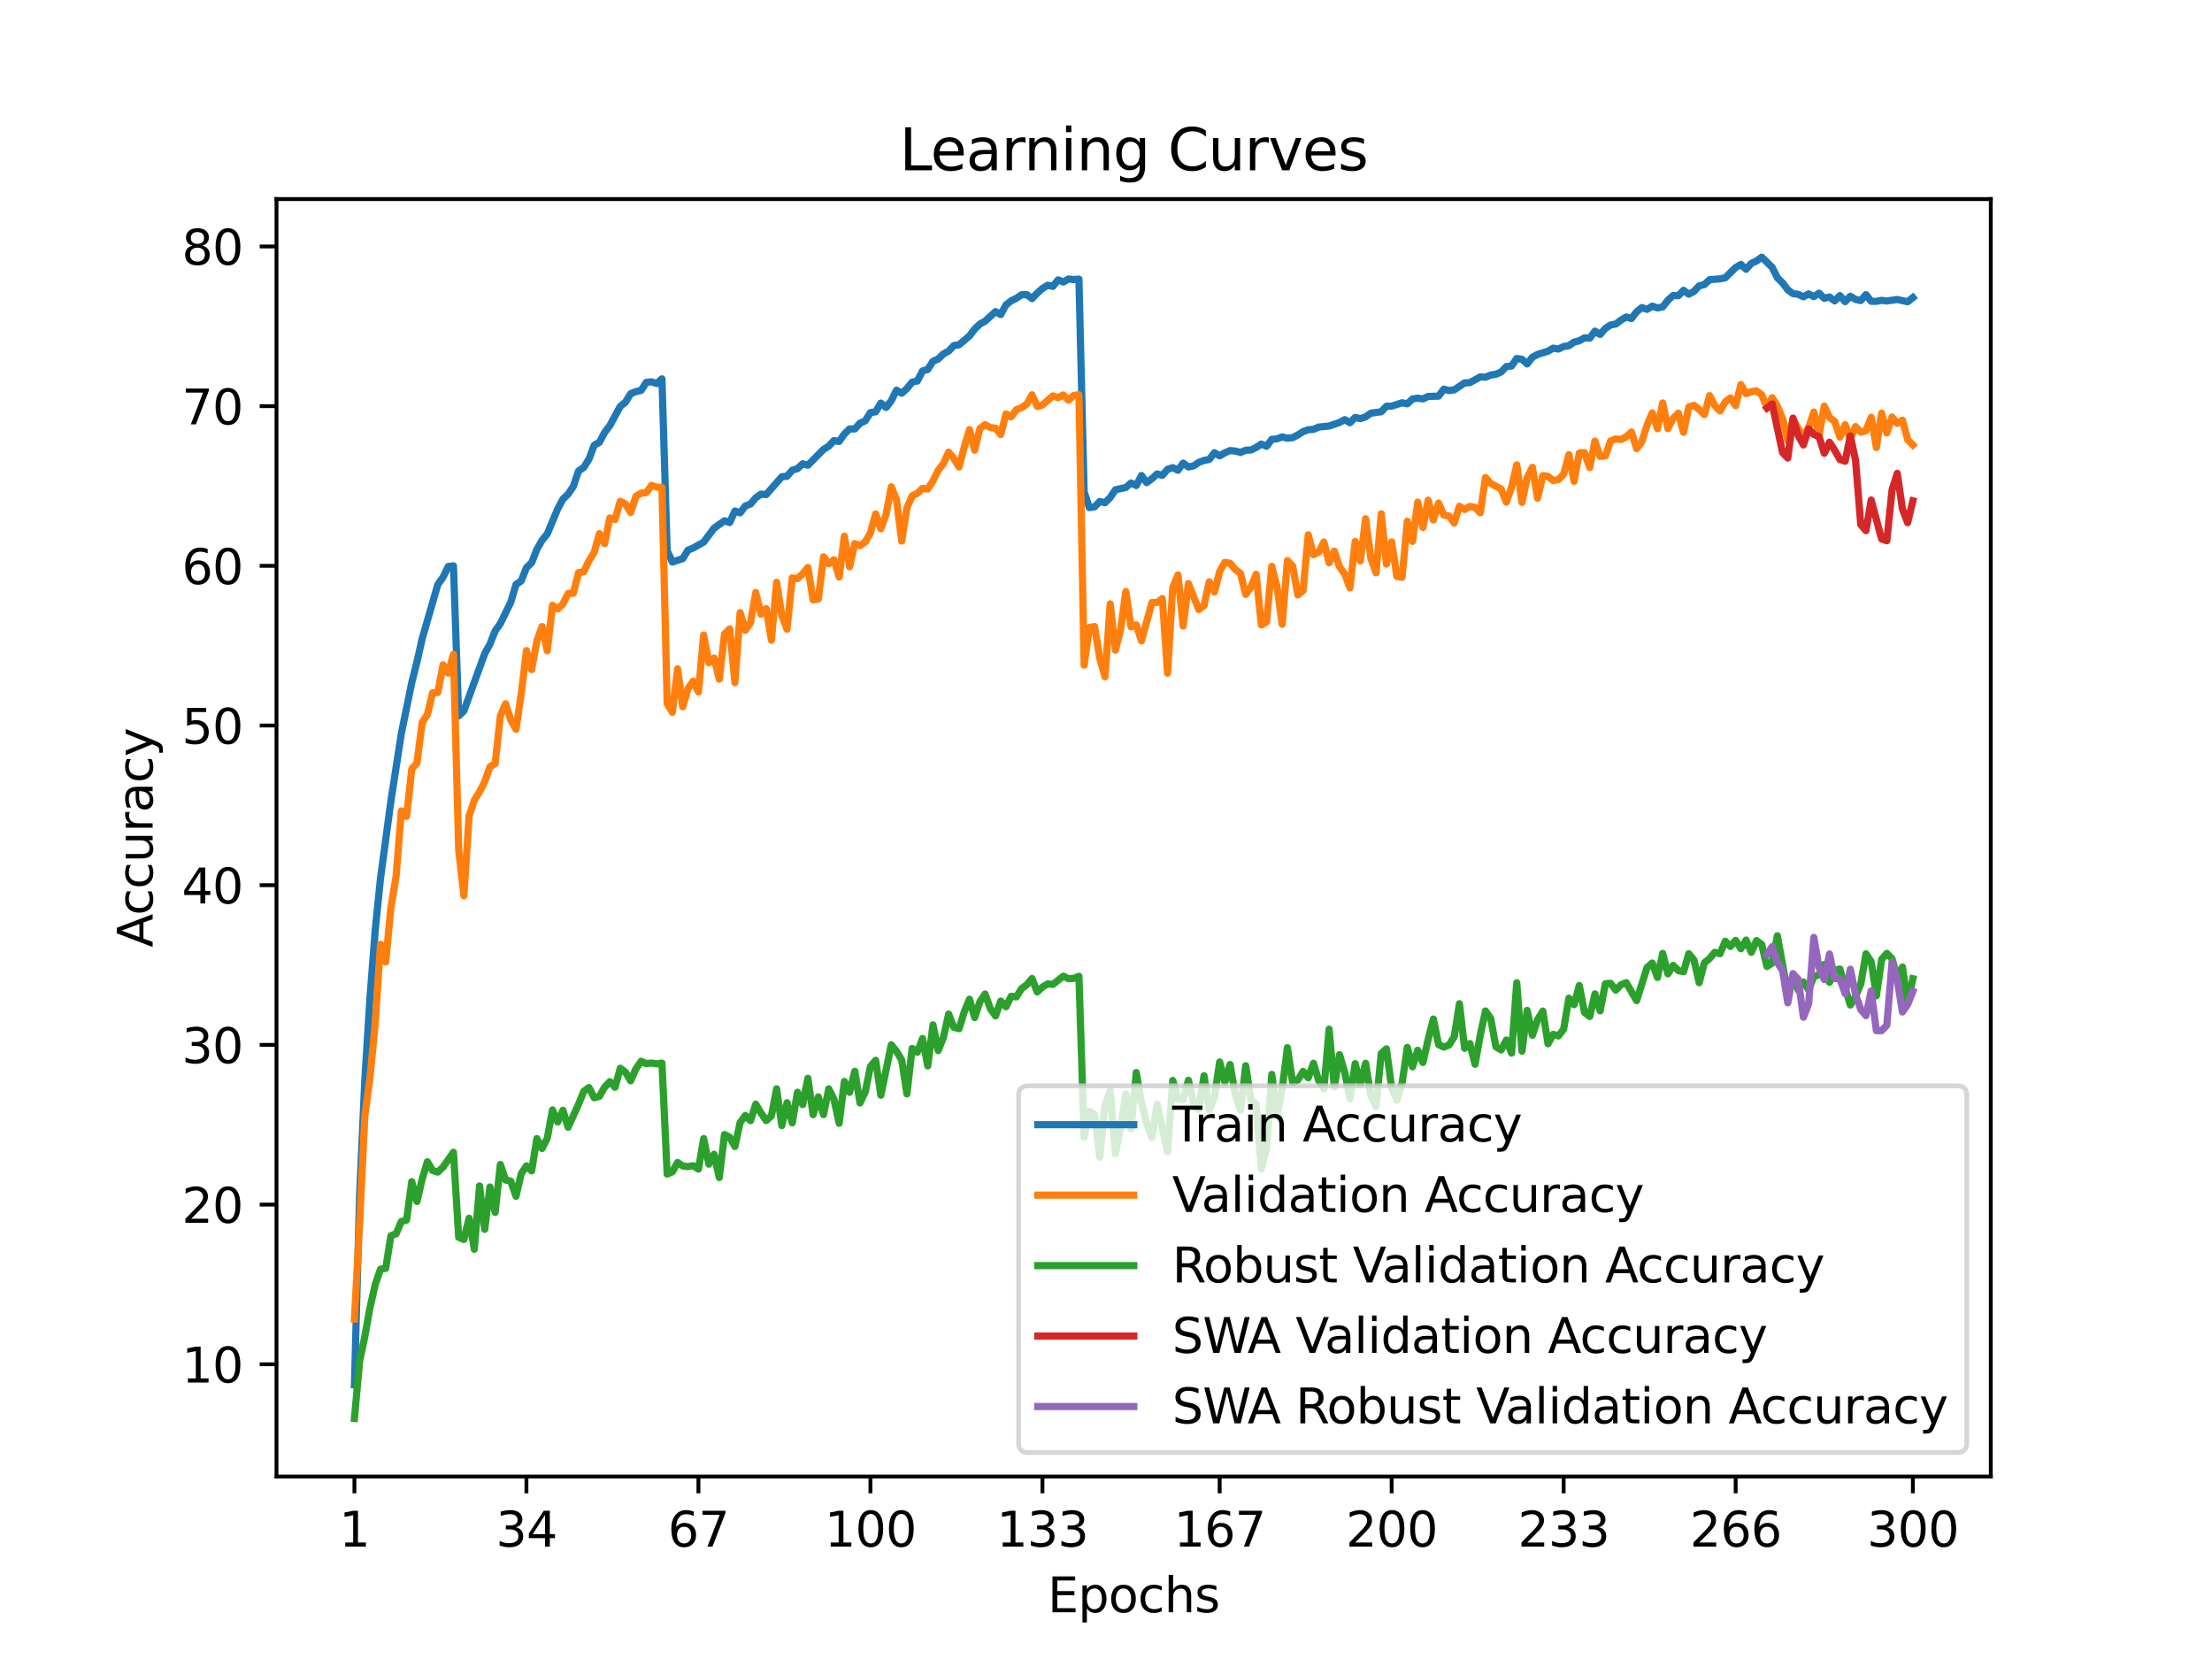 <?xml version="1.0" encoding="utf-8" standalone="no"?>
<!DOCTYPE svg PUBLIC "-//W3C//DTD SVG 1.1//EN"
  "http://www.w3.org/Graphics/SVG/1.1/DTD/svg11.dtd">
<svg xmlns:xlink="http://www.w3.org/1999/xlink" width="460.8pt" height="345.6pt" viewBox="0 0 460.8 345.6" xmlns="http://www.w3.org/2000/svg" version="1.1">
 <defs>
  <style type="text/css">*{stroke-linejoin: round; stroke-linecap: butt}</style>
 </defs>
 <g id="figure_1">
  <g id="patch_1">
   <path d="M 0 345.6 
L 460.8 345.6 
L 460.8 0 
L 0 0 
z
" style="fill: #ffffff"/>
  </g>
  <g id="axes_1">
   <g id="patch_2">
    <path d="M 57.6 307.584 
L 414.72 307.584 
L 414.72 41.472 
L 57.6 41.472 
z
" style="fill: #ffffff"/>
   </g>
   <g id="matplotlib.axis_1">
    <g id="xtick_1">
     <g id="line2d_1">
      <defs>
       <path id="m033a6058c6" d="M 0 0 
L 0 3.5 
" style="stroke: #000000; stroke-width: 0.8"/>
      </defs>
      <g>
       <use xlink:href="#m033a6058c6" x="73.833" y="307.584" style="stroke: #000000; stroke-width: 0.8"/>
      </g>
     </g>
     <g id="text_1">
      <!-- 1 -->
      <g transform="translate(70.651 322.182) scale(0.1 -0.1)">
       <defs>
        <path id="DejaVuSans-31" d="M 794 531 
L 1825 531 
L 1825 4091 
L 703 3866 
L 703 4441 
L 1819 4666 
L 2450 4666 
L 2450 531 
L 3481 531 
L 3481 0 
L 794 0 
L 794 531 
z
" transform="scale(0.016)"/>
       </defs>
       <use xlink:href="#DejaVuSans-31"/>
      </g>
     </g>
    </g>
    <g id="xtick_2">
     <g id="line2d_2">
      <g>
       <use xlink:href="#m033a6058c6" x="109.664" y="307.584" style="stroke: #000000; stroke-width: 0.8"/>
      </g>
     </g>
     <g id="text_2">
      <!-- 34 -->
      <g transform="translate(103.302 322.182) scale(0.1 -0.1)">
       <defs>
        <path id="DejaVuSans-33" d="M 2597 2516 
Q 3050 2419 3304 2112 
Q 3559 1806 3559 1356 
Q 3559 666 3084 287 
Q 2609 -91 1734 -91 
Q 1441 -91 1130 -33 
Q 819 25 488 141 
L 488 750 
Q 750 597 1062 519 
Q 1375 441 1716 441 
Q 2309 441 2620 675 
Q 2931 909 2931 1356 
Q 2931 1769 2642 2001 
Q 2353 2234 1838 2234 
L 1294 2234 
L 1294 2753 
L 1863 2753 
Q 2328 2753 2575 2939 
Q 2822 3125 2822 3475 
Q 2822 3834 2567 4026 
Q 2313 4219 1838 4219 
Q 1578 4219 1281 4162 
Q 984 4106 628 3988 
L 628 4550 
Q 988 4650 1302 4700 
Q 1616 4750 1894 4750 
Q 2613 4750 3031 4423 
Q 3450 4097 3450 3541 
Q 3450 3153 3228 2886 
Q 3006 2619 2597 2516 
z
" transform="scale(0.016)"/>
        <path id="DejaVuSans-34" d="M 2419 4116 
L 825 1625 
L 2419 1625 
L 2419 4116 
z
M 2253 4666 
L 3047 4666 
L 3047 1625 
L 3713 1625 
L 3713 1100 
L 3047 1100 
L 3047 0 
L 2419 0 
L 2419 1100 
L 313 1100 
L 313 1709 
L 2253 4666 
z
" transform="scale(0.016)"/>
       </defs>
       <use xlink:href="#DejaVuSans-33"/>
       <use xlink:href="#DejaVuSans-34" x="63.623"/>
      </g>
     </g>
    </g>
    <g id="xtick_3">
     <g id="line2d_3">
      <g>
       <use xlink:href="#m033a6058c6" x="145.496" y="307.584" style="stroke: #000000; stroke-width: 0.8"/>
      </g>
     </g>
     <g id="text_3">
      <!-- 67 -->
      <g transform="translate(139.133 322.182) scale(0.1 -0.1)">
       <defs>
        <path id="DejaVuSans-36" d="M 2113 2584 
Q 1688 2584 1439 2293 
Q 1191 2003 1191 1497 
Q 1191 994 1439 701 
Q 1688 409 2113 409 
Q 2538 409 2786 701 
Q 3034 994 3034 1497 
Q 3034 2003 2786 2293 
Q 2538 2584 2113 2584 
z
M 3366 4563 
L 3366 3988 
Q 3128 4100 2886 4159 
Q 2644 4219 2406 4219 
Q 1781 4219 1451 3797 
Q 1122 3375 1075 2522 
Q 1259 2794 1537 2939 
Q 1816 3084 2150 3084 
Q 2853 3084 3261 2657 
Q 3669 2231 3669 1497 
Q 3669 778 3244 343 
Q 2819 -91 2113 -91 
Q 1303 -91 875 529 
Q 447 1150 447 2328 
Q 447 3434 972 4092 
Q 1497 4750 2381 4750 
Q 2619 4750 2861 4703 
Q 3103 4656 3366 4563 
z
" transform="scale(0.016)"/>
        <path id="DejaVuSans-37" d="M 525 4666 
L 3525 4666 
L 3525 4397 
L 1831 0 
L 1172 0 
L 2766 4134 
L 525 4134 
L 525 4666 
z
" transform="scale(0.016)"/>
       </defs>
       <use xlink:href="#DejaVuSans-36"/>
       <use xlink:href="#DejaVuSans-37" x="63.623"/>
      </g>
     </g>
    </g>
    <g id="xtick_4">
     <g id="line2d_4">
      <g>
       <use xlink:href="#m033a6058c6" x="181.327" y="307.584" style="stroke: #000000; stroke-width: 0.8"/>
      </g>
     </g>
     <g id="text_4">
      <!-- 100 -->
      <g transform="translate(171.783 322.182) scale(0.1 -0.1)">
       <defs>
        <path id="DejaVuSans-30" d="M 2034 4250 
Q 1547 4250 1301 3770 
Q 1056 3291 1056 2328 
Q 1056 1369 1301 889 
Q 1547 409 2034 409 
Q 2525 409 2770 889 
Q 3016 1369 3016 2328 
Q 3016 3291 2770 3770 
Q 2525 4250 2034 4250 
z
M 2034 4750 
Q 2819 4750 3233 4129 
Q 3647 3509 3647 2328 
Q 3647 1150 3233 529 
Q 2819 -91 2034 -91 
Q 1250 -91 836 529 
Q 422 1150 422 2328 
Q 422 3509 836 4129 
Q 1250 4750 2034 4750 
z
" transform="scale(0.016)"/>
       </defs>
       <use xlink:href="#DejaVuSans-31"/>
       <use xlink:href="#DejaVuSans-30" x="63.623"/>
       <use xlink:href="#DejaVuSans-30" x="127.246"/>
      </g>
     </g>
    </g>
    <g id="xtick_5">
     <g id="line2d_5">
      <g>
       <use xlink:href="#m033a6058c6" x="217.158" y="307.584" style="stroke: #000000; stroke-width: 0.8"/>
      </g>
     </g>
     <g id="text_5">
      <!-- 133 -->
      <g transform="translate(207.615 322.182) scale(0.1 -0.1)">
       <use xlink:href="#DejaVuSans-31"/>
       <use xlink:href="#DejaVuSans-33" x="63.623"/>
       <use xlink:href="#DejaVuSans-33" x="127.246"/>
      </g>
     </g>
    </g>
    <g id="xtick_6">
     <g id="line2d_6">
      <g>
       <use xlink:href="#m033a6058c6" x="254.076" y="307.584" style="stroke: #000000; stroke-width: 0.8"/>
      </g>
     </g>
     <g id="text_6">
      <!-- 167 -->
      <g transform="translate(244.532 322.182) scale(0.1 -0.1)">
       <use xlink:href="#DejaVuSans-31"/>
       <use xlink:href="#DejaVuSans-36" x="63.623"/>
       <use xlink:href="#DejaVuSans-37" x="127.246"/>
      </g>
     </g>
    </g>
    <g id="xtick_7">
     <g id="line2d_7">
      <g>
       <use xlink:href="#m033a6058c6" x="289.907" y="307.584" style="stroke: #000000; stroke-width: 0.8"/>
      </g>
     </g>
     <g id="text_7">
      <!-- 200 -->
      <g transform="translate(280.363 322.182) scale(0.1 -0.1)">
       <defs>
        <path id="DejaVuSans-32" d="M 1228 531 
L 3431 531 
L 3431 0 
L 469 0 
L 469 531 
Q 828 903 1448 1529 
Q 2069 2156 2228 2338 
Q 2531 2678 2651 2914 
Q 2772 3150 2772 3378 
Q 2772 3750 2511 3984 
Q 2250 4219 1831 4219 
Q 1534 4219 1204 4116 
Q 875 4013 500 3803 
L 500 4441 
Q 881 4594 1212 4672 
Q 1544 4750 1819 4750 
Q 2544 4750 2975 4387 
Q 3406 4025 3406 3419 
Q 3406 3131 3298 2873 
Q 3191 2616 2906 2266 
Q 2828 2175 2409 1742 
Q 1991 1309 1228 531 
z
" transform="scale(0.016)"/>
       </defs>
       <use xlink:href="#DejaVuSans-32"/>
       <use xlink:href="#DejaVuSans-30" x="63.623"/>
       <use xlink:href="#DejaVuSans-30" x="127.246"/>
      </g>
     </g>
    </g>
    <g id="xtick_8">
     <g id="line2d_8">
      <g>
       <use xlink:href="#m033a6058c6" x="325.739" y="307.584" style="stroke: #000000; stroke-width: 0.8"/>
      </g>
     </g>
     <g id="text_8">
      <!-- 233 -->
      <g transform="translate(316.195 322.182) scale(0.1 -0.1)">
       <use xlink:href="#DejaVuSans-32"/>
       <use xlink:href="#DejaVuSans-33" x="63.623"/>
       <use xlink:href="#DejaVuSans-33" x="127.246"/>
      </g>
     </g>
    </g>
    <g id="xtick_9">
     <g id="line2d_9">
      <g>
       <use xlink:href="#m033a6058c6" x="361.57" y="307.584" style="stroke: #000000; stroke-width: 0.8"/>
      </g>
     </g>
     <g id="text_9">
      <!-- 266 -->
      <g transform="translate(352.026 322.182) scale(0.1 -0.1)">
       <use xlink:href="#DejaVuSans-32"/>
       <use xlink:href="#DejaVuSans-36" x="63.623"/>
       <use xlink:href="#DejaVuSans-36" x="127.246"/>
      </g>
     </g>
    </g>
    <g id="xtick_10">
     <g id="line2d_10">
      <g>
       <use xlink:href="#m033a6058c6" x="398.487" y="307.584" style="stroke: #000000; stroke-width: 0.8"/>
      </g>
     </g>
     <g id="text_10">
      <!-- 300 -->
      <g transform="translate(388.944 322.182) scale(0.1 -0.1)">
       <use xlink:href="#DejaVuSans-33"/>
       <use xlink:href="#DejaVuSans-30" x="63.623"/>
       <use xlink:href="#DejaVuSans-30" x="127.246"/>
      </g>
     </g>
    </g>
    <g id="text_11">
     <!-- Epochs -->
     <g transform="translate(218.244 335.861) scale(0.1 -0.1)">
      <defs>
       <path id="DejaVuSans-45" d="M 628 4666 
L 3578 4666 
L 3578 4134 
L 1259 4134 
L 1259 2753 
L 3481 2753 
L 3481 2222 
L 1259 2222 
L 1259 531 
L 3634 531 
L 3634 0 
L 628 0 
L 628 4666 
z
" transform="scale(0.016)"/>
       <path id="DejaVuSans-70" d="M 1159 525 
L 1159 -1331 
L 581 -1331 
L 581 3500 
L 1159 3500 
L 1159 2969 
Q 1341 3281 1617 3432 
Q 1894 3584 2278 3584 
Q 2916 3584 3314 3078 
Q 3713 2572 3713 1747 
Q 3713 922 3314 415 
Q 2916 -91 2278 -91 
Q 1894 -91 1617 61 
Q 1341 213 1159 525 
z
M 3116 1747 
Q 3116 2381 2855 2742 
Q 2594 3103 2138 3103 
Q 1681 3103 1420 2742 
Q 1159 2381 1159 1747 
Q 1159 1113 1420 752 
Q 1681 391 2138 391 
Q 2594 391 2855 752 
Q 3116 1113 3116 1747 
z
" transform="scale(0.016)"/>
       <path id="DejaVuSans-6f" d="M 1959 3097 
Q 1497 3097 1228 2736 
Q 959 2375 959 1747 
Q 959 1119 1226 758 
Q 1494 397 1959 397 
Q 2419 397 2687 759 
Q 2956 1122 2956 1747 
Q 2956 2369 2687 2733 
Q 2419 3097 1959 3097 
z
M 1959 3584 
Q 2709 3584 3137 3096 
Q 3566 2609 3566 1747 
Q 3566 888 3137 398 
Q 2709 -91 1959 -91 
Q 1206 -91 779 398 
Q 353 888 353 1747 
Q 353 2609 779 3096 
Q 1206 3584 1959 3584 
z
" transform="scale(0.016)"/>
       <path id="DejaVuSans-63" d="M 3122 3366 
L 3122 2828 
Q 2878 2963 2633 3030 
Q 2388 3097 2138 3097 
Q 1578 3097 1268 2742 
Q 959 2388 959 1747 
Q 959 1106 1268 751 
Q 1578 397 2138 397 
Q 2388 397 2633 464 
Q 2878 531 3122 666 
L 3122 134 
Q 2881 22 2623 -34 
Q 2366 -91 2075 -91 
Q 1284 -91 818 406 
Q 353 903 353 1747 
Q 353 2603 823 3093 
Q 1294 3584 2113 3584 
Q 2378 3584 2631 3529 
Q 2884 3475 3122 3366 
z
" transform="scale(0.016)"/>
       <path id="DejaVuSans-68" d="M 3513 2113 
L 3513 0 
L 2938 0 
L 2938 2094 
Q 2938 2591 2744 2837 
Q 2550 3084 2163 3084 
Q 1697 3084 1428 2787 
Q 1159 2491 1159 1978 
L 1159 0 
L 581 0 
L 581 4863 
L 1159 4863 
L 1159 2956 
Q 1366 3272 1645 3428 
Q 1925 3584 2291 3584 
Q 2894 3584 3203 3211 
Q 3513 2838 3513 2113 
z
" transform="scale(0.016)"/>
       <path id="DejaVuSans-73" d="M 2834 3397 
L 2834 2853 
Q 2591 2978 2328 3040 
Q 2066 3103 1784 3103 
Q 1356 3103 1142 2972 
Q 928 2841 928 2578 
Q 928 2378 1081 2264 
Q 1234 2150 1697 2047 
L 1894 2003 
Q 2506 1872 2764 1633 
Q 3022 1394 3022 966 
Q 3022 478 2636 193 
Q 2250 -91 1575 -91 
Q 1294 -91 989 -36 
Q 684 19 347 128 
L 347 722 
Q 666 556 975 473 
Q 1284 391 1588 391 
Q 1994 391 2212 530 
Q 2431 669 2431 922 
Q 2431 1156 2273 1281 
Q 2116 1406 1581 1522 
L 1381 1569 
Q 847 1681 609 1914 
Q 372 2147 372 2553 
Q 372 3047 722 3315 
Q 1072 3584 1716 3584 
Q 2034 3584 2315 3537 
Q 2597 3491 2834 3397 
z
" transform="scale(0.016)"/>
      </defs>
      <use xlink:href="#DejaVuSans-45"/>
      <use xlink:href="#DejaVuSans-70" x="63.184"/>
      <use xlink:href="#DejaVuSans-6f" x="126.66"/>
      <use xlink:href="#DejaVuSans-63" x="187.842"/>
      <use xlink:href="#DejaVuSans-68" x="242.822"/>
      <use xlink:href="#DejaVuSans-73" x="306.201"/>
     </g>
    </g>
   </g>
   <g id="matplotlib.axis_2">
    <g id="ytick_1">
     <g id="line2d_11">
      <defs>
       <path id="mae7249eda7" d="M 0 0 
L -3.5 0 
" style="stroke: #000000; stroke-width: 0.8"/>
      </defs>
      <g>
       <use xlink:href="#mae7249eda7" x="57.6" y="284.201" style="stroke: #000000; stroke-width: 0.8"/>
      </g>
     </g>
     <g id="text_12">
      <!-- 10 -->
      <g transform="translate(37.875 288) scale(0.1 -0.1)">
       <use xlink:href="#DejaVuSans-31"/>
       <use xlink:href="#DejaVuSans-30" x="63.623"/>
      </g>
     </g>
    </g>
    <g id="ytick_2">
     <g id="line2d_12">
      <g>
       <use xlink:href="#mae7249eda7" x="57.6" y="250.935" style="stroke: #000000; stroke-width: 0.8"/>
      </g>
     </g>
     <g id="text_13">
      <!-- 20 -->
      <g transform="translate(37.875 254.734) scale(0.1 -0.1)">
       <use xlink:href="#DejaVuSans-32"/>
       <use xlink:href="#DejaVuSans-30" x="63.623"/>
      </g>
     </g>
    </g>
    <g id="ytick_3">
     <g id="line2d_13">
      <g>
       <use xlink:href="#mae7249eda7" x="57.6" y="217.67" style="stroke: #000000; stroke-width: 0.8"/>
      </g>
     </g>
     <g id="text_14">
      <!-- 30 -->
      <g transform="translate(37.875 221.469) scale(0.1 -0.1)">
       <use xlink:href="#DejaVuSans-33"/>
       <use xlink:href="#DejaVuSans-30" x="63.623"/>
      </g>
     </g>
    </g>
    <g id="ytick_4">
     <g id="line2d_14">
      <g>
       <use xlink:href="#mae7249eda7" x="57.6" y="184.404" style="stroke: #000000; stroke-width: 0.8"/>
      </g>
     </g>
     <g id="text_15">
      <!-- 40 -->
      <g transform="translate(37.875 188.203) scale(0.1 -0.1)">
       <use xlink:href="#DejaVuSans-34"/>
       <use xlink:href="#DejaVuSans-30" x="63.623"/>
      </g>
     </g>
    </g>
    <g id="ytick_5">
     <g id="line2d_15">
      <g>
       <use xlink:href="#mae7249eda7" x="57.6" y="151.138" style="stroke: #000000; stroke-width: 0.8"/>
      </g>
     </g>
     <g id="text_16">
      <!-- 50 -->
      <g transform="translate(37.875 154.938) scale(0.1 -0.1)">
       <defs>
        <path id="DejaVuSans-35" d="M 691 4666 
L 3169 4666 
L 3169 4134 
L 1269 4134 
L 1269 2991 
Q 1406 3038 1543 3061 
Q 1681 3084 1819 3084 
Q 2600 3084 3056 2656 
Q 3513 2228 3513 1497 
Q 3513 744 3044 326 
Q 2575 -91 1722 -91 
Q 1428 -91 1123 -41 
Q 819 9 494 109 
L 494 744 
Q 775 591 1075 516 
Q 1375 441 1709 441 
Q 2250 441 2565 725 
Q 2881 1009 2881 1497 
Q 2881 1984 2565 2268 
Q 2250 2553 1709 2553 
Q 1456 2553 1204 2497 
Q 953 2441 691 2322 
L 691 4666 
z
" transform="scale(0.016)"/>
       </defs>
       <use xlink:href="#DejaVuSans-35"/>
       <use xlink:href="#DejaVuSans-30" x="63.623"/>
      </g>
     </g>
    </g>
    <g id="ytick_6">
     <g id="line2d_16">
      <g>
       <use xlink:href="#mae7249eda7" x="57.6" y="117.873" style="stroke: #000000; stroke-width: 0.8"/>
      </g>
     </g>
     <g id="text_17">
      <!-- 60 -->
      <g transform="translate(37.875 121.672) scale(0.1 -0.1)">
       <use xlink:href="#DejaVuSans-36"/>
       <use xlink:href="#DejaVuSans-30" x="63.623"/>
      </g>
     </g>
    </g>
    <g id="ytick_7">
     <g id="line2d_17">
      <g>
       <use xlink:href="#mae7249eda7" x="57.6" y="84.607" style="stroke: #000000; stroke-width: 0.8"/>
      </g>
     </g>
     <g id="text_18">
      <!-- 70 -->
      <g transform="translate(37.875 88.406) scale(0.1 -0.1)">
       <use xlink:href="#DejaVuSans-37"/>
       <use xlink:href="#DejaVuSans-30" x="63.623"/>
      </g>
     </g>
    </g>
    <g id="ytick_8">
     <g id="line2d_18">
      <g>
       <use xlink:href="#mae7249eda7" x="57.6" y="51.342" style="stroke: #000000; stroke-width: 0.8"/>
      </g>
     </g>
     <g id="text_19">
      <!-- 80 -->
      <g transform="translate(37.875 55.141) scale(0.1 -0.1)">
       <defs>
        <path id="DejaVuSans-38" d="M 2034 2216 
Q 1584 2216 1326 1975 
Q 1069 1734 1069 1313 
Q 1069 891 1326 650 
Q 1584 409 2034 409 
Q 2484 409 2743 651 
Q 3003 894 3003 1313 
Q 3003 1734 2745 1975 
Q 2488 2216 2034 2216 
z
M 1403 2484 
Q 997 2584 770 2862 
Q 544 3141 544 3541 
Q 544 4100 942 4425 
Q 1341 4750 2034 4750 
Q 2731 4750 3128 4425 
Q 3525 4100 3525 3541 
Q 3525 3141 3298 2862 
Q 3072 2584 2669 2484 
Q 3125 2378 3379 2068 
Q 3634 1759 3634 1313 
Q 3634 634 3220 271 
Q 2806 -91 2034 -91 
Q 1263 -91 848 271 
Q 434 634 434 1313 
Q 434 1759 690 2068 
Q 947 2378 1403 2484 
z
M 1172 3481 
Q 1172 3119 1398 2916 
Q 1625 2713 2034 2713 
Q 2441 2713 2670 2916 
Q 2900 3119 2900 3481 
Q 2900 3844 2670 4047 
Q 2441 4250 2034 4250 
Q 1625 4250 1398 4047 
Q 1172 3844 1172 3481 
z
" transform="scale(0.016)"/>
       </defs>
       <use xlink:href="#DejaVuSans-38"/>
       <use xlink:href="#DejaVuSans-30" x="63.623"/>
      </g>
     </g>
    </g>
    <g id="text_20">
     <!-- Accuracy -->
     <g transform="translate(31.795 197.356) rotate(-90) scale(0.1 -0.1)">
      <defs>
       <path id="DejaVuSans-41" d="M 2188 4044 
L 1331 1722 
L 3047 1722 
L 2188 4044 
z
M 1831 4666 
L 2547 4666 
L 4325 0 
L 3669 0 
L 3244 1197 
L 1141 1197 
L 716 0 
L 50 0 
L 1831 4666 
z
" transform="scale(0.016)"/>
       <path id="DejaVuSans-75" d="M 544 1381 
L 544 3500 
L 1119 3500 
L 1119 1403 
Q 1119 906 1312 657 
Q 1506 409 1894 409 
Q 2359 409 2629 706 
Q 2900 1003 2900 1516 
L 2900 3500 
L 3475 3500 
L 3475 0 
L 2900 0 
L 2900 538 
Q 2691 219 2414 64 
Q 2138 -91 1772 -91 
Q 1169 -91 856 284 
Q 544 659 544 1381 
z
M 1991 3584 
L 1991 3584 
z
" transform="scale(0.016)"/>
       <path id="DejaVuSans-72" d="M 2631 2963 
Q 2534 3019 2420 3045 
Q 2306 3072 2169 3072 
Q 1681 3072 1420 2755 
Q 1159 2438 1159 1844 
L 1159 0 
L 581 0 
L 581 3500 
L 1159 3500 
L 1159 2956 
Q 1341 3275 1631 3429 
Q 1922 3584 2338 3584 
Q 2397 3584 2469 3576 
Q 2541 3569 2628 3553 
L 2631 2963 
z
" transform="scale(0.016)"/>
       <path id="DejaVuSans-61" d="M 2194 1759 
Q 1497 1759 1228 1600 
Q 959 1441 959 1056 
Q 959 750 1161 570 
Q 1363 391 1709 391 
Q 2188 391 2477 730 
Q 2766 1069 2766 1631 
L 2766 1759 
L 2194 1759 
z
M 3341 1997 
L 3341 0 
L 2766 0 
L 2766 531 
Q 2569 213 2275 61 
Q 1981 -91 1556 -91 
Q 1019 -91 701 211 
Q 384 513 384 1019 
Q 384 1609 779 1909 
Q 1175 2209 1959 2209 
L 2766 2209 
L 2766 2266 
Q 2766 2663 2505 2880 
Q 2244 3097 1772 3097 
Q 1472 3097 1187 3025 
Q 903 2953 641 2809 
L 641 3341 
Q 956 3463 1253 3523 
Q 1550 3584 1831 3584 
Q 2591 3584 2966 3190 
Q 3341 2797 3341 1997 
z
" transform="scale(0.016)"/>
       <path id="DejaVuSans-79" d="M 2059 -325 
Q 1816 -950 1584 -1140 
Q 1353 -1331 966 -1331 
L 506 -1331 
L 506 -850 
L 844 -850 
Q 1081 -850 1212 -737 
Q 1344 -625 1503 -206 
L 1606 56 
L 191 3500 
L 800 3500 
L 1894 763 
L 2988 3500 
L 3597 3500 
L 2059 -325 
z
" transform="scale(0.016)"/>
      </defs>
      <use xlink:href="#DejaVuSans-41"/>
      <use xlink:href="#DejaVuSans-63" x="66.658"/>
      <use xlink:href="#DejaVuSans-63" x="121.639"/>
      <use xlink:href="#DejaVuSans-75" x="176.619"/>
      <use xlink:href="#DejaVuSans-72" x="239.998"/>
      <use xlink:href="#DejaVuSans-61" x="281.111"/>
      <use xlink:href="#DejaVuSans-63" x="342.391"/>
      <use xlink:href="#DejaVuSans-79" x="397.371"/>
     </g>
    </g>
   </g>
   <g id="line2d_19">
    <path d="M 73.833 288.472 
L 74.919 248.918 
L 76.004 224.858 
L 77.09 207.621 
L 78.176 193.641 
L 79.262 182.992 
L 81.433 166.86 
L 83.605 152.807 
L 85.777 142.204 
L 86.862 137.866 
L 87.948 133.048 
L 91.206 121.76 
L 92.291 120.25 
L 93.377 118.017 
L 94.463 117.871 
L 95.549 149.147 
L 96.635 148.093 
L 100.978 136.156 
L 102.064 134.189 
L 103.149 131.418 
L 104.235 129.901 
L 106.407 125.44 
L 107.493 121.75 
L 108.578 121.015 
L 109.664 118.257 
L 110.75 117.235 
L 111.836 114.444 
L 112.922 112.554 
L 114.007 111.21 
L 116.179 106.014 
L 117.265 103.971 
L 118.351 102.926 
L 119.436 101.329 
L 120.522 98.102 
L 121.608 97.384 
L 122.694 95.634 
L 123.78 92.756 
L 124.865 92.134 
L 125.951 90.108 
L 127.037 88.67 
L 129.209 84.655 
L 130.294 83.79 
L 131.38 82.013 
L 132.466 81.577 
L 133.552 81.331 
L 134.638 79.648 
L 135.723 79.531 
L 136.809 79.894 
L 137.895 78.919 
L 138.981 114.707 
L 140.067 117.089 
L 142.238 116.357 
L 143.324 114.6 
L 144.41 114.158 
L 146.581 112.934 
L 148.753 110.026 
L 150.925 108.486 
L 152.01 108.848 
L 153.096 106.446 
L 154.182 106.839 
L 155.268 105.401 
L 156.354 104.986 
L 157.439 103.695 
L 158.525 102.93 
L 159.611 103.029 
L 162.868 99.31 
L 163.954 99.22 
L 165.04 97.949 
L 166.126 97.623 
L 167.212 96.612 
L 168.297 96.914 
L 171.555 93.618 
L 172.641 92.952 
L 173.726 91.774 
L 174.812 91.957 
L 175.898 90.407 
L 176.984 89.356 
L 178.07 89.362 
L 179.155 88.155 
L 180.241 87.666 
L 181.327 85.952 
L 182.413 85.793 
L 183.499 83.976 
L 184.584 84.888 
L 185.67 83.477 
L 186.756 81.285 
L 187.842 81.917 
L 188.928 80.949 
L 190.013 79.601 
L 191.099 79.378 
L 192.185 77.262 
L 193.271 76.966 
L 194.357 75.256 
L 195.442 74.797 
L 196.528 73.732 
L 197.614 73.144 
L 198.7 71.986 
L 199.786 71.829 
L 201.957 69.983 
L 203.043 68.562 
L 204.129 67.498 
L 205.215 66.909 
L 207.386 64.919 
L 208.472 65.532 
L 209.558 63.522 
L 210.644 62.67 
L 211.729 62.141 
L 212.815 61.403 
L 213.901 61.376 
L 214.987 62.201 
L 216.073 61.057 
L 217.158 60.102 
L 218.244 59.417 
L 219.33 59.663 
L 220.416 58.296 
L 221.502 58.751 
L 222.587 58.116 
L 223.673 58.239 
L 224.759 58.143 
L 225.845 102.457 
L 226.931 105.751 
L 228.016 105.588 
L 229.102 104.467 
L 230.188 104.729 
L 231.274 103.642 
L 232.36 102.038 
L 234.531 101.542 
L 235.617 100.624 
L 236.703 101.143 
L 237.789 99.06 
L 238.875 100.534 
L 239.96 99.732 
L 241.046 98.731 
L 242.132 99.027 
L 243.218 97.77 
L 244.304 97.42 
L 245.389 97.962 
L 246.475 96.479 
L 247.561 97.274 
L 248.647 97.058 
L 249.733 96.319 
L 250.818 95.916 
L 251.904 95.717 
L 252.99 94.31 
L 254.076 94.962 
L 255.162 94.326 
L 256.247 93.857 
L 257.333 93.96 
L 258.419 94.256 
L 259.505 93.781 
L 260.591 93.744 
L 261.676 93.215 
L 262.762 92.513 
L 263.848 92.959 
L 264.934 91.522 
L 266.02 91.422 
L 267.105 91.016 
L 268.191 91.292 
L 269.277 91.176 
L 270.363 90.61 
L 271.449 89.911 
L 272.534 89.525 
L 273.62 89.439 
L 274.706 88.96 
L 276.878 88.747 
L 279.049 88.008 
L 280.135 87.419 
L 281.221 88.058 
L 282.307 86.96 
L 283.392 87.207 
L 284.478 86.841 
L 285.564 86.075 
L 287.736 85.773 
L 288.821 84.628 
L 289.907 84.608 
L 292.079 83.9 
L 293.165 84.122 
L 294.25 83.108 
L 295.336 82.938 
L 296.422 83.101 
L 297.508 82.585 
L 299.679 82.519 
L 300.765 81.068 
L 301.851 81.364 
L 302.937 81.218 
L 305.108 79.761 
L 306.194 79.711 
L 308.366 78.51 
L 309.452 78.576 
L 310.537 78.131 
L 311.623 77.964 
L 312.709 77.492 
L 313.795 76.367 
L 314.881 76.248 
L 315.966 74.681 
L 317.052 74.854 
L 318.138 75.815 
L 319.224 74.418 
L 320.31 73.836 
L 322.481 73.16 
L 323.567 72.525 
L 324.653 72.711 
L 325.739 72.185 
L 326.824 72.026 
L 327.91 71.261 
L 328.996 71.001 
L 330.082 70.376 
L 331.168 70.445 
L 332.253 68.982 
L 333.339 69.67 
L 334.425 68.413 
L 335.511 67.704 
L 336.597 67.495 
L 337.682 66.693 
L 338.768 66.034 
L 339.854 66.363 
L 340.94 64.946 
L 342.026 64.074 
L 343.111 64.444 
L 344.197 63.785 
L 345.283 64.144 
L 346.369 63.941 
L 347.455 62.551 
L 348.54 61.563 
L 349.626 61.606 
L 350.712 60.481 
L 351.798 61.283 
L 352.884 60.711 
L 353.969 59.546 
L 355.055 59.284 
L 356.141 58.269 
L 358.313 58.089 
L 359.398 57.87 
L 361.57 55.721 
L 362.656 55.085 
L 363.742 56.093 
L 364.827 54.862 
L 365.913 54.376 
L 366.999 53.568 
L 369.171 55.694 
L 370.256 57.853 
L 371.342 58.931 
L 372.428 60.372 
L 373.514 61.17 
L 374.6 61.31 
L 375.685 61.829 
L 376.771 61.22 
L 377.857 61.792 
L 378.943 61.077 
L 380.029 62.148 
L 381.114 61.862 
L 382.2 62.684 
L 383.286 61.586 
L 384.372 62.84 
L 385.458 61.712 
L 386.543 62.371 
L 387.629 62.611 
L 388.715 61.376 
L 389.801 62.76 
L 390.887 62.777 
L 391.972 62.561 
L 393.058 62.7 
L 395.23 62.391 
L 397.401 62.863 
L 398.487 61.998 
L 398.487 61.998 
" clip-path="url(#peb4f24dfd9)" style="fill: none; stroke: #1f77b4; stroke-width: 1.5; stroke-linecap: square"/>
   </g>
   <g id="line2d_20">
    <path d="M 73.833 274.786 
L 74.919 254.761 
L 76.004 232.406 
L 77.09 224.356 
L 78.176 213.046 
L 79.262 196.712 
L 80.348 200.405 
L 81.433 189.061 
L 82.519 182.508 
L 83.605 168.935 
L 84.691 170.066 
L 85.777 160.22 
L 86.862 158.922 
L 87.948 150.506 
L 89.034 148.843 
L 90.12 144.319 
L 91.206 144.252 
L 92.291 138.497 
L 93.377 140.227 
L 94.463 136.302 
L 95.549 177.086 
L 96.635 186.599 
L 97.72 170 
L 98.806 166.707 
L 99.892 164.977 
L 100.978 162.815 
L 102.064 159.754 
L 103.149 159.056 
L 104.235 149.142 
L 105.321 146.614 
L 106.407 150.007 
L 107.493 151.937 
L 108.578 144.585 
L 109.664 135.537 
L 110.75 139.495 
L 111.836 133.541 
L 112.922 130.514 
L 114.007 135.57 
L 115.093 126.089 
L 116.179 126.854 
L 117.265 125.823 
L 118.351 123.628 
L 119.436 123.594 
L 120.522 119.303 
L 121.608 119.104 
L 122.694 116.808 
L 123.78 115.078 
L 124.865 111.153 
L 125.951 113.249 
L 127.037 107.893 
L 128.123 108.226 
L 129.209 104.433 
L 130.294 104.999 
L 131.38 106.762 
L 132.466 103.402 
L 133.552 102.737 
L 134.638 102.604 
L 135.723 101.107 
L 136.809 101.473 
L 137.895 101.573 
L 138.981 146.581 
L 140.067 148.377 
L 141.152 139.329 
L 142.238 147.246 
L 143.324 143.454 
L 144.41 141.891 
L 145.496 144.153 
L 146.581 132.277 
L 147.667 138.065 
L 148.753 137.067 
L 149.839 141.491 
L 150.925 132.077 
L 152.01 131.013 
L 153.096 142.223 
L 154.182 127.62 
L 155.268 131.312 
L 156.354 129.715 
L 157.439 123.428 
L 158.525 127.952 
L 159.611 126.788 
L 160.697 133.375 
L 161.783 121.299 
L 162.868 128.218 
L 163.954 131.079 
L 165.04 120.401 
L 166.126 120.534 
L 167.212 119.536 
L 168.297 118.205 
L 169.383 124.958 
L 170.469 124.792 
L 171.555 115.977 
L 172.641 117.44 
L 173.726 116.609 
L 174.812 120.201 
L 175.898 111.685 
L 176.984 118.072 
L 178.07 113.249 
L 179.155 113.681 
L 180.241 112.883 
L 181.327 111.02 
L 182.413 107.061 
L 183.499 110.155 
L 184.584 107.161 
L 185.67 101.406 
L 186.756 104.101 
L 187.842 112.717 
L 188.928 105.797 
L 190.013 103.302 
L 191.099 102.77 
L 192.185 101.739 
L 193.271 101.872 
L 194.357 100.175 
L 195.442 97.98 
L 196.528 96.583 
L 197.614 94.188 
L 198.7 95.485 
L 199.786 97.281 
L 200.871 93.156 
L 201.957 89.497 
L 203.043 93.788 
L 204.129 89.264 
L 205.215 88.466 
L 206.3 89.065 
L 207.386 89.198 
L 208.472 90.528 
L 209.558 86.237 
L 210.644 86.836 
L 211.729 85.339 
L 212.815 84.94 
L 213.901 84.175 
L 214.987 82.245 
L 216.073 84.674 
L 217.158 84.374 
L 219.33 82.478 
L 220.416 82.844 
L 221.502 82.279 
L 222.587 83.376 
L 223.673 82.378 
L 224.759 82.212 
L 225.845 138.564 
L 226.931 130.713 
L 228.016 130.514 
L 229.102 137.134 
L 230.188 140.992 
L 231.274 125.79 
L 232.36 135.437 
L 233.445 131.146 
L 234.531 123.229 
L 235.617 130.58 
L 236.703 130.181 
L 237.789 133.508 
L 239.96 125.524 
L 241.046 125.524 
L 242.132 124.692 
L 243.218 140.227 
L 244.304 122.397 
L 245.389 119.769 
L 246.475 130.414 
L 247.561 121.565 
L 249.733 126.988 
L 250.818 126.123 
L 251.904 121.199 
L 252.99 123.328 
L 254.076 119.07 
L 255.162 117.141 
L 256.247 117.341 
L 257.333 118.638 
L 258.419 119.47 
L 259.505 123.827 
L 260.591 122.297 
L 261.676 119.636 
L 262.762 130.181 
L 263.848 129.549 
L 264.934 117.973 
L 266.02 122.231 
L 267.105 130.048 
L 268.191 116.775 
L 269.277 117.906 
L 270.363 123.927 
L 271.449 123.029 
L 272.534 111.419 
L 273.62 115.544 
L 274.706 115.045 
L 275.792 112.916 
L 276.878 117.241 
L 277.963 114.812 
L 279.049 118.072 
L 280.135 119.603 
L 281.221 122.463 
L 282.307 112.783 
L 283.392 116.842 
L 284.478 108.059 
L 285.564 116.276 
L 286.65 119.336 
L 287.736 107.028 
L 288.821 117.507 
L 289.907 112.883 
L 290.993 120.102 
L 292.079 120.268 
L 293.165 108.592 
L 294.25 112.783 
L 295.336 104.6 
L 296.422 109.889 
L 297.508 104.201 
L 298.594 108.326 
L 299.679 104.799 
L 300.765 107.294 
L 301.851 107.494 
L 302.937 108.958 
L 304.023 105.465 
L 305.108 106.13 
L 306.194 105.498 
L 307.28 105.698 
L 308.366 106.829 
L 309.452 99.477 
L 310.537 100.708 
L 312.709 101.872 
L 313.795 104.6 
L 314.881 101.506 
L 315.966 96.849 
L 317.052 104.666 
L 318.138 99.477 
L 319.224 97.348 
L 320.31 103.801 
L 321.395 99.078 
L 322.481 99.244 
L 323.567 100.109 
L 324.653 99.909 
L 325.739 98.778 
L 326.824 94.72 
L 327.91 100.275 
L 328.996 94.387 
L 330.082 94.287 
L 331.168 97.414 
L 332.253 91.892 
L 333.339 95.086 
L 334.425 94.953 
L 335.511 91.859 
L 336.597 91.427 
L 337.682 91.56 
L 338.768 90.994 
L 339.854 89.996 
L 340.94 93.456 
L 342.026 91.992 
L 343.111 88.566 
L 344.197 86.004 
L 345.283 89.298 
L 346.369 83.942 
L 347.455 89.298 
L 348.54 87.169 
L 349.626 86.071 
L 350.712 90.063 
L 351.798 84.774 
L 352.884 84.441 
L 353.969 85.306 
L 355.055 86.37 
L 356.141 82.412 
L 357.227 84.507 
L 358.313 85.605 
L 359.398 83.709 
L 360.484 82.911 
L 361.57 84.507 
L 362.656 80.116 
L 363.742 82.012 
L 364.827 81.58 
L 365.913 81.414 
L 366.999 82.245 
L 368.085 84.94 
L 369.171 82.844 
L 370.256 84.574 
L 371.342 87.202 
L 372.428 91.826 
L 373.514 87.268 
L 374.6 89.231 
L 375.685 90.928 
L 376.771 89.032 
L 377.857 85.838 
L 378.943 90.728 
L 380.029 84.574 
L 381.114 86.969 
L 382.2 87.801 
L 383.286 91.061 
L 384.372 88.466 
L 385.458 91.493 
L 386.543 88.865 
L 387.629 90.029 
L 388.715 89.73 
L 389.801 86.936 
L 390.887 93.223 
L 391.972 86.071 
L 393.058 90.196 
L 394.144 86.869 
L 395.23 88.2 
L 396.316 87.535 
L 397.401 91.593 
L 398.487 92.691 
L 398.487 92.691 
" clip-path="url(#peb4f24dfd9)" style="fill: none; stroke: #ff7f0e; stroke-width: 1.5; stroke-linecap: square"/>
   </g>
   <g id="line2d_21">
    <path d="M 73.833 295.488 
L 74.919 283.535 
L 76.004 278.374 
L 77.09 272.363 
L 78.176 267.568 
L 79.262 264.402 
L 80.348 264.218 
L 81.433 257.428 
L 82.519 257.015 
L 83.605 254.468 
L 84.691 254.17 
L 85.777 246.163 
L 86.862 250.293 
L 87.948 245.613 
L 89.034 242.011 
L 90.12 243.846 
L 91.206 244.167 
L 92.291 243.135 
L 94.463 240.038 
L 95.549 257.749 
L 96.635 258.208 
L 97.72 253.78 
L 98.806 260.249 
L 99.892 247.058 
L 100.978 256.097 
L 102.064 247.264 
L 103.149 252.564 
L 104.235 242.584 
L 105.321 245.819 
L 106.407 246.071 
L 107.493 249.214 
L 108.578 244.511 
L 109.664 242.883 
L 110.75 243.915 
L 111.836 237.193 
L 112.922 239.258 
L 114.007 237.101 
L 115.093 231.205 
L 116.179 233.729 
L 117.265 231.297 
L 118.351 234.83 
L 120.522 230.035 
L 121.608 227.351 
L 122.694 226.548 
L 123.78 228.682 
L 124.865 228.383 
L 125.951 226.479 
L 127.037 225.332 
L 128.123 226.502 
L 129.209 222.533 
L 130.294 223.359 
L 131.38 225.149 
L 132.466 222.671 
L 133.552 221.088 
L 134.638 221.57 
L 135.723 221.455 
L 136.809 221.615 
L 137.895 221.455 
L 138.981 244.58 
L 140.067 244.098 
L 141.152 242.171 
L 142.238 242.905 
L 143.324 243.02 
L 144.41 242.837 
L 145.496 243.548 
L 146.581 237.193 
L 147.667 242.515 
L 148.753 240.451 
L 149.839 245.314 
L 150.925 236.344 
L 152.01 236.895 
L 153.096 238.845 
L 154.182 233.843 
L 155.268 232.375 
L 156.354 233.453 
L 157.439 230.012 
L 158.525 231.848 
L 159.611 233.431 
L 160.697 232.467 
L 161.783 226.823 
L 162.868 234.486 
L 163.954 229.714 
L 165.04 233.912 
L 166.126 227.534 
L 167.212 230.104 
L 168.297 224.621 
L 169.383 232.215 
L 170.469 228.498 
L 171.555 232.192 
L 172.641 226.823 
L 173.726 228.98 
L 174.812 234.004 
L 175.898 225.286 
L 176.984 227.557 
L 178.07 223.176 
L 179.155 229.76 
L 180.241 227.466 
L 181.327 222.166 
L 182.413 220.881 
L 183.499 228.154 
L 185.67 217.647 
L 186.756 219 
L 187.842 220.813 
L 188.928 227.879 
L 190.013 218.404 
L 191.099 219.207 
L 192.185 216.339 
L 193.271 222.051 
L 194.357 213.494 
L 195.442 218.862 
L 196.528 216.132 
L 197.614 211.246 
L 198.7 213.999 
L 199.786 214.297 
L 200.871 210.787 
L 201.957 208.149 
L 203.043 211.98 
L 204.129 208.676 
L 205.215 207.07 
L 206.3 210.122 
L 207.386 211.636 
L 208.472 208.539 
L 209.558 209.732 
L 210.644 207.552 
L 211.729 207.667 
L 212.815 205.946 
L 213.901 205.143 
L 214.987 203.836 
L 216.073 206.635 
L 217.158 205.625 
L 218.244 204.96 
L 219.33 205.074 
L 221.502 203.354 
L 222.587 203.881 
L 223.673 203.813 
L 224.759 203.377 
L 225.845 236.872 
L 226.931 231.503 
L 228.016 232.146 
L 229.102 241.07 
L 230.188 230.265 
L 231.274 227.236 
L 232.36 240.313 
L 233.445 234.853 
L 234.531 227.879 
L 235.617 235.151 
L 236.703 223.428 
L 237.789 229.737 
L 238.875 233.958 
L 239.96 236.986 
L 241.046 230.012 
L 243.218 239.946 
L 244.304 225.08 
L 245.389 228.865 
L 246.475 229.095 
L 247.561 225.034 
L 248.647 229.806 
L 249.733 231.068 
L 250.818 224.093 
L 251.904 231.182 
L 252.99 228.636 
L 254.076 221.225 
L 255.162 225.447 
L 256.247 221.753 
L 257.333 228.062 
L 258.419 231.274 
L 259.505 222.006 
L 260.591 229.186 
L 261.676 229.966 
L 262.762 243.502 
L 263.848 239.143 
L 264.934 223.818 
L 266.02 232.352 
L 267.105 226.823 
L 268.191 218.243 
L 269.277 225.516 
L 270.363 224.988 
L 271.449 223.198 
L 272.534 224.529 
L 273.62 221.501 
L 274.706 225.103 
L 275.792 226.846 
L 276.878 214.389 
L 277.963 226.456 
L 279.049 219.711 
L 280.135 223.382 
L 281.221 228.911 
L 282.307 221.57 
L 283.392 225.974 
L 284.478 221.501 
L 285.564 228.177 
L 286.65 230.517 
L 287.736 219.459 
L 288.821 218.495 
L 289.907 226.64 
L 290.993 229.186 
L 292.079 225.653 
L 293.165 218.197 
L 294.25 222.235 
L 295.336 218.794 
L 296.422 221.34 
L 297.508 216.545 
L 298.594 212.278 
L 299.679 217.601 
L 300.765 218.128 
L 301.851 217.692 
L 302.937 215.995 
L 304.023 209.089 
L 305.108 218.381 
L 306.194 217.394 
L 307.28 221.707 
L 308.366 215.628 
L 309.452 210.603 
L 310.537 212.141 
L 311.623 218.06 
L 312.709 218.725 
L 313.795 216.66 
L 314.881 219.39 
L 315.966 204.73 
L 317.052 218.977 
L 318.138 210.489 
L 319.224 215.674 
L 320.31 212.416 
L 321.395 210.626 
L 322.481 217.44 
L 323.567 215.467 
L 324.653 215.811 
L 325.739 214.389 
L 326.824 207.942 
L 327.91 209.296 
L 328.996 205.304 
L 330.082 210.902 
L 331.168 211.751 
L 332.253 207.047 
L 333.339 210.58 
L 334.425 204.937 
L 335.511 204.845 
L 336.597 206.267 
L 337.682 205.143 
L 338.768 204.707 
L 340.94 208.447 
L 343.111 201.541 
L 344.197 200.624 
L 345.283 203.629 
L 346.369 198.605 
L 347.455 202.872 
L 348.54 201.106 
L 349.626 202.184 
L 350.712 202.436 
L 351.798 198.674 
L 352.884 200.004 
L 353.969 204.707 
L 355.055 200.555 
L 356.141 199.683 
L 357.227 198.375 
L 358.313 198.674 
L 359.398 196.081 
L 360.484 197.16 
L 361.57 195.898 
L 362.656 197.641 
L 363.742 195.829 
L 364.827 198.375 
L 365.913 195.944 
L 366.999 196.77 
L 368.085 201.335 
L 369.171 200.624 
L 370.256 194.934 
L 372.428 206.933 
L 373.514 203.377 
L 374.6 206.244 
L 375.685 204.57 
L 376.771 206.176 
L 377.857 203.446 
L 378.943 203.056 
L 380.029 200.922 
L 381.114 204.639 
L 382.2 202.115 
L 383.286 201.863 
L 384.372 205.854 
L 385.458 209.365 
L 386.543 207.598 
L 387.629 204.983 
L 388.715 198.697 
L 389.801 200.326 
L 390.887 207.437 
L 391.972 199.867 
L 393.058 198.605 
L 394.144 199.729 
L 395.23 203.652 
L 396.316 201.45 
L 397.401 209.089 
L 398.487 203.881 
L 398.487 203.881 
" clip-path="url(#peb4f24dfd9)" style="fill: none; stroke: #2ca02c; stroke-width: 1.5; stroke-linecap: square"/>
   </g>
   <g id="line2d_22">
    <path d="M 368.085 85.006 
L 369.171 84.141 
L 371.342 94.287 
L 372.428 95.419 
L 373.514 87.102 
L 374.6 90.728 
L 375.685 92.691 
L 376.771 89.331 
L 377.857 90.528 
L 378.943 90.961 
L 380.029 94.421 
L 381.114 92.125 
L 382.2 93.788 
L 383.286 95.718 
L 384.372 96.084 
L 385.458 90.795 
L 386.543 95.884 
L 387.629 109.29 
L 388.715 110.554 
L 389.801 104.167 
L 391.972 112.284 
L 393.058 112.65 
L 394.144 102.105 
L 395.23 98.612 
L 396.316 106.03 
L 397.401 108.891 
L 398.487 104.334 
L 398.487 104.334 
" clip-path="url(#peb4f24dfd9)" style="fill: none; stroke: #d62728; stroke-width: 1.5; stroke-linecap: square"/>
   </g>
   <g id="line2d_23">
    <path d="M 368.085 198.857 
L 369.171 197.205 
L 370.256 200.509 
L 371.342 202.184 
L 372.428 208.906 
L 373.514 202.826 
L 374.6 204.019 
L 375.685 211.911 
L 376.771 209.112 
L 377.857 195.278 
L 378.943 201.564 
L 380.029 204.065 
L 381.114 198.743 
L 382.2 203.859 
L 383.286 203.881 
L 384.372 206.979 
L 385.458 201.909 
L 386.543 207.139 
L 387.629 210.282 
L 388.715 211.59 
L 389.801 206.451 
L 390.887 214.71 
L 391.972 214.71 
L 393.058 213.586 
L 394.144 200.44 
L 395.23 204.157 
L 396.316 210.81 
L 397.401 209.25 
L 398.487 206.52 
L 398.487 206.52 
" clip-path="url(#peb4f24dfd9)" style="fill: none; stroke: #9467bd; stroke-width: 1.5; stroke-linecap: square"/>
   </g>
   <g id="patch_3">
    <path d="M 57.6 307.584 
L 57.6 41.472 
" style="fill: none; stroke: #000000; stroke-width: 0.8; stroke-linejoin: miter; stroke-linecap: square"/>
   </g>
   <g id="patch_4">
    <path d="M 414.72 307.584 
L 414.72 41.472 
" style="fill: none; stroke: #000000; stroke-width: 0.8; stroke-linejoin: miter; stroke-linecap: square"/>
   </g>
   <g id="patch_5">
    <path d="M 57.6 307.584 
L 414.72 307.584 
" style="fill: none; stroke: #000000; stroke-width: 0.8; stroke-linejoin: miter; stroke-linecap: square"/>
   </g>
   <g id="patch_6">
    <path d="M 57.6 41.472 
L 414.72 41.472 
" style="fill: none; stroke: #000000; stroke-width: 0.8; stroke-linejoin: miter; stroke-linecap: square"/>
   </g>
   <g id="text_21">
    <!-- Learning Curves -->
    <g transform="translate(187.376 35.472) scale(0.12 -0.12)">
     <defs>
      <path id="DejaVuSans-4c" d="M 628 4666 
L 1259 4666 
L 1259 531 
L 3531 531 
L 3531 0 
L 628 0 
L 628 4666 
z
" transform="scale(0.016)"/>
      <path id="DejaVuSans-65" d="M 3597 1894 
L 3597 1613 
L 953 1613 
Q 991 1019 1311 708 
Q 1631 397 2203 397 
Q 2534 397 2845 478 
Q 3156 559 3463 722 
L 3463 178 
Q 3153 47 2828 -22 
Q 2503 -91 2169 -91 
Q 1331 -91 842 396 
Q 353 884 353 1716 
Q 353 2575 817 3079 
Q 1281 3584 2069 3584 
Q 2775 3584 3186 3129 
Q 3597 2675 3597 1894 
z
M 3022 2063 
Q 3016 2534 2758 2815 
Q 2500 3097 2075 3097 
Q 1594 3097 1305 2825 
Q 1016 2553 972 2059 
L 3022 2063 
z
" transform="scale(0.016)"/>
      <path id="DejaVuSans-6e" d="M 3513 2113 
L 3513 0 
L 2938 0 
L 2938 2094 
Q 2938 2591 2744 2837 
Q 2550 3084 2163 3084 
Q 1697 3084 1428 2787 
Q 1159 2491 1159 1978 
L 1159 0 
L 581 0 
L 581 3500 
L 1159 3500 
L 1159 2956 
Q 1366 3272 1645 3428 
Q 1925 3584 2291 3584 
Q 2894 3584 3203 3211 
Q 3513 2838 3513 2113 
z
" transform="scale(0.016)"/>
      <path id="DejaVuSans-69" d="M 603 3500 
L 1178 3500 
L 1178 0 
L 603 0 
L 603 3500 
z
M 603 4863 
L 1178 4863 
L 1178 4134 
L 603 4134 
L 603 4863 
z
" transform="scale(0.016)"/>
      <path id="DejaVuSans-67" d="M 2906 1791 
Q 2906 2416 2648 2759 
Q 2391 3103 1925 3103 
Q 1463 3103 1205 2759 
Q 947 2416 947 1791 
Q 947 1169 1205 825 
Q 1463 481 1925 481 
Q 2391 481 2648 825 
Q 2906 1169 2906 1791 
z
M 3481 434 
Q 3481 -459 3084 -895 
Q 2688 -1331 1869 -1331 
Q 1566 -1331 1297 -1286 
Q 1028 -1241 775 -1147 
L 775 -588 
Q 1028 -725 1275 -790 
Q 1522 -856 1778 -856 
Q 2344 -856 2625 -561 
Q 2906 -266 2906 331 
L 2906 616 
Q 2728 306 2450 153 
Q 2172 0 1784 0 
Q 1141 0 747 490 
Q 353 981 353 1791 
Q 353 2603 747 3093 
Q 1141 3584 1784 3584 
Q 2172 3584 2450 3431 
Q 2728 3278 2906 2969 
L 2906 3500 
L 3481 3500 
L 3481 434 
z
" transform="scale(0.016)"/>
      <path id="DejaVuSans-20" transform="scale(0.016)"/>
      <path id="DejaVuSans-43" d="M 4122 4306 
L 4122 3641 
Q 3803 3938 3442 4084 
Q 3081 4231 2675 4231 
Q 1875 4231 1450 3742 
Q 1025 3253 1025 2328 
Q 1025 1406 1450 917 
Q 1875 428 2675 428 
Q 3081 428 3442 575 
Q 3803 722 4122 1019 
L 4122 359 
Q 3791 134 3420 21 
Q 3050 -91 2638 -91 
Q 1578 -91 968 557 
Q 359 1206 359 2328 
Q 359 3453 968 4101 
Q 1578 4750 2638 4750 
Q 3056 4750 3426 4639 
Q 3797 4528 4122 4306 
z
" transform="scale(0.016)"/>
      <path id="DejaVuSans-76" d="M 191 3500 
L 800 3500 
L 1894 563 
L 2988 3500 
L 3597 3500 
L 2284 0 
L 1503 0 
L 191 3500 
z
" transform="scale(0.016)"/>
     </defs>
     <use xlink:href="#DejaVuSans-4c"/>
     <use xlink:href="#DejaVuSans-65" x="53.963"/>
     <use xlink:href="#DejaVuSans-61" x="115.486"/>
     <use xlink:href="#DejaVuSans-72" x="176.766"/>
     <use xlink:href="#DejaVuSans-6e" x="216.129"/>
     <use xlink:href="#DejaVuSans-69" x="279.508"/>
     <use xlink:href="#DejaVuSans-6e" x="307.291"/>
     <use xlink:href="#DejaVuSans-67" x="370.67"/>
     <use xlink:href="#DejaVuSans-20" x="434.146"/>
     <use xlink:href="#DejaVuSans-43" x="465.934"/>
     <use xlink:href="#DejaVuSans-75" x="535.758"/>
     <use xlink:href="#DejaVuSans-72" x="599.137"/>
     <use xlink:href="#DejaVuSans-76" x="640.25"/>
     <use xlink:href="#DejaVuSans-65" x="699.43"/>
     <use xlink:href="#DejaVuSans-73" x="760.953"/>
    </g>
   </g>
   <g id="legend_1">
    <g id="patch_7">
     <path d="M 214.189 302.584 
L 407.72 302.584 
Q 409.72 302.584 409.72 300.584 
L 409.72 228.193 
Q 409.72 226.193 407.72 226.193 
L 214.189 226.193 
Q 212.189 226.193 212.189 228.193 
L 212.189 300.584 
Q 212.189 302.584 214.189 302.584 
z
" style="fill: #ffffff; opacity: 0.8; stroke: #cccccc; stroke-linejoin: miter"/>
    </g>
    <g id="line2d_24">
     <path d="M 216.189 234.292 
L 226.189 234.292 
L 236.189 234.292 
" style="fill: none; stroke: #1f77b4; stroke-width: 1.5; stroke-linecap: square"/>
    </g>
    <g id="text_22">
     <!-- Train Accuracy -->
     <g transform="translate(244.189 237.792) scale(0.1 -0.1)">
      <defs>
       <path id="DejaVuSans-54" d="M -19 4666 
L 3928 4666 
L 3928 4134 
L 2272 4134 
L 2272 0 
L 1638 0 
L 1638 4134 
L -19 4134 
L -19 4666 
z
" transform="scale(0.016)"/>
      </defs>
      <use xlink:href="#DejaVuSans-54"/>
      <use xlink:href="#DejaVuSans-72" x="46.334"/>
      <use xlink:href="#DejaVuSans-61" x="87.447"/>
      <use xlink:href="#DejaVuSans-69" x="148.727"/>
      <use xlink:href="#DejaVuSans-6e" x="176.51"/>
      <use xlink:href="#DejaVuSans-20" x="239.889"/>
      <use xlink:href="#DejaVuSans-41" x="271.676"/>
      <use xlink:href="#DejaVuSans-63" x="338.334"/>
      <use xlink:href="#DejaVuSans-63" x="393.314"/>
      <use xlink:href="#DejaVuSans-75" x="448.295"/>
      <use xlink:href="#DejaVuSans-72" x="511.674"/>
      <use xlink:href="#DejaVuSans-61" x="552.787"/>
      <use xlink:href="#DejaVuSans-63" x="614.066"/>
      <use xlink:href="#DejaVuSans-79" x="669.047"/>
     </g>
    </g>
    <g id="line2d_25">
     <path d="M 216.189 248.97 
L 226.189 248.97 
L 236.189 248.97 
" style="fill: none; stroke: #ff7f0e; stroke-width: 1.5; stroke-linecap: square"/>
    </g>
    <g id="text_23">
     <!-- Validation Accuracy -->
     <g transform="translate(244.189 252.47) scale(0.1 -0.1)">
      <defs>
       <path id="DejaVuSans-56" d="M 1831 0 
L 50 4666 
L 709 4666 
L 2188 738 
L 3669 4666 
L 4325 4666 
L 2547 0 
L 1831 0 
z
" transform="scale(0.016)"/>
       <path id="DejaVuSans-6c" d="M 603 4863 
L 1178 4863 
L 1178 0 
L 603 0 
L 603 4863 
z
" transform="scale(0.016)"/>
       <path id="DejaVuSans-64" d="M 2906 2969 
L 2906 4863 
L 3481 4863 
L 3481 0 
L 2906 0 
L 2906 525 
Q 2725 213 2448 61 
Q 2172 -91 1784 -91 
Q 1150 -91 751 415 
Q 353 922 353 1747 
Q 353 2572 751 3078 
Q 1150 3584 1784 3584 
Q 2172 3584 2448 3432 
Q 2725 3281 2906 2969 
z
M 947 1747 
Q 947 1113 1208 752 
Q 1469 391 1925 391 
Q 2381 391 2643 752 
Q 2906 1113 2906 1747 
Q 2906 2381 2643 2742 
Q 2381 3103 1925 3103 
Q 1469 3103 1208 2742 
Q 947 2381 947 1747 
z
" transform="scale(0.016)"/>
       <path id="DejaVuSans-74" d="M 1172 4494 
L 1172 3500 
L 2356 3500 
L 2356 3053 
L 1172 3053 
L 1172 1153 
Q 1172 725 1289 603 
Q 1406 481 1766 481 
L 2356 481 
L 2356 0 
L 1766 0 
Q 1100 0 847 248 
Q 594 497 594 1153 
L 594 3053 
L 172 3053 
L 172 3500 
L 594 3500 
L 594 4494 
L 1172 4494 
z
" transform="scale(0.016)"/>
      </defs>
      <use xlink:href="#DejaVuSans-56"/>
      <use xlink:href="#DejaVuSans-61" x="60.658"/>
      <use xlink:href="#DejaVuSans-6c" x="121.938"/>
      <use xlink:href="#DejaVuSans-69" x="149.721"/>
      <use xlink:href="#DejaVuSans-64" x="177.504"/>
      <use xlink:href="#DejaVuSans-61" x="240.98"/>
      <use xlink:href="#DejaVuSans-74" x="302.26"/>
      <use xlink:href="#DejaVuSans-69" x="341.469"/>
      <use xlink:href="#DejaVuSans-6f" x="369.252"/>
      <use xlink:href="#DejaVuSans-6e" x="430.434"/>
      <use xlink:href="#DejaVuSans-20" x="493.812"/>
      <use xlink:href="#DejaVuSans-41" x="525.6"/>
      <use xlink:href="#DejaVuSans-63" x="592.258"/>
      <use xlink:href="#DejaVuSans-63" x="647.238"/>
      <use xlink:href="#DejaVuSans-75" x="702.219"/>
      <use xlink:href="#DejaVuSans-72" x="765.598"/>
      <use xlink:href="#DejaVuSans-61" x="806.711"/>
      <use xlink:href="#DejaVuSans-63" x="867.99"/>
      <use xlink:href="#DejaVuSans-79" x="922.971"/>
     </g>
    </g>
    <g id="line2d_26">
     <path d="M 216.189 263.648 
L 226.189 263.648 
L 236.189 263.648 
" style="fill: none; stroke: #2ca02c; stroke-width: 1.5; stroke-linecap: square"/>
    </g>
    <g id="text_24">
     <!-- Robust Validation Accuracy -->
     <g transform="translate(244.189 267.148) scale(0.1 -0.1)">
      <defs>
       <path id="DejaVuSans-52" d="M 2841 2188 
Q 3044 2119 3236 1894 
Q 3428 1669 3622 1275 
L 4263 0 
L 3584 0 
L 2988 1197 
Q 2756 1666 2539 1819 
Q 2322 1972 1947 1972 
L 1259 1972 
L 1259 0 
L 628 0 
L 628 4666 
L 2053 4666 
Q 2853 4666 3247 4331 
Q 3641 3997 3641 3322 
Q 3641 2881 3436 2590 
Q 3231 2300 2841 2188 
z
M 1259 4147 
L 1259 2491 
L 2053 2491 
Q 2509 2491 2742 2702 
Q 2975 2913 2975 3322 
Q 2975 3731 2742 3939 
Q 2509 4147 2053 4147 
L 1259 4147 
z
" transform="scale(0.016)"/>
       <path id="DejaVuSans-62" d="M 3116 1747 
Q 3116 2381 2855 2742 
Q 2594 3103 2138 3103 
Q 1681 3103 1420 2742 
Q 1159 2381 1159 1747 
Q 1159 1113 1420 752 
Q 1681 391 2138 391 
Q 2594 391 2855 752 
Q 3116 1113 3116 1747 
z
M 1159 2969 
Q 1341 3281 1617 3432 
Q 1894 3584 2278 3584 
Q 2916 3584 3314 3078 
Q 3713 2572 3713 1747 
Q 3713 922 3314 415 
Q 2916 -91 2278 -91 
Q 1894 -91 1617 61 
Q 1341 213 1159 525 
L 1159 0 
L 581 0 
L 581 4863 
L 1159 4863 
L 1159 2969 
z
" transform="scale(0.016)"/>
      </defs>
      <use xlink:href="#DejaVuSans-52"/>
      <use xlink:href="#DejaVuSans-6f" x="64.982"/>
      <use xlink:href="#DejaVuSans-62" x="126.164"/>
      <use xlink:href="#DejaVuSans-75" x="189.641"/>
      <use xlink:href="#DejaVuSans-73" x="253.02"/>
      <use xlink:href="#DejaVuSans-74" x="305.119"/>
      <use xlink:href="#DejaVuSans-20" x="344.328"/>
      <use xlink:href="#DejaVuSans-56" x="376.115"/>
      <use xlink:href="#DejaVuSans-61" x="436.773"/>
      <use xlink:href="#DejaVuSans-6c" x="498.053"/>
      <use xlink:href="#DejaVuSans-69" x="525.836"/>
      <use xlink:href="#DejaVuSans-64" x="553.619"/>
      <use xlink:href="#DejaVuSans-61" x="617.096"/>
      <use xlink:href="#DejaVuSans-74" x="678.375"/>
      <use xlink:href="#DejaVuSans-69" x="717.584"/>
      <use xlink:href="#DejaVuSans-6f" x="745.367"/>
      <use xlink:href="#DejaVuSans-6e" x="806.549"/>
      <use xlink:href="#DejaVuSans-20" x="869.928"/>
      <use xlink:href="#DejaVuSans-41" x="901.715"/>
      <use xlink:href="#DejaVuSans-63" x="968.373"/>
      <use xlink:href="#DejaVuSans-63" x="1023.354"/>
      <use xlink:href="#DejaVuSans-75" x="1078.334"/>
      <use xlink:href="#DejaVuSans-72" x="1141.713"/>
      <use xlink:href="#DejaVuSans-61" x="1182.826"/>
      <use xlink:href="#DejaVuSans-63" x="1244.105"/>
      <use xlink:href="#DejaVuSans-79" x="1299.086"/>
     </g>
    </g>
    <g id="line2d_27">
     <path d="M 216.189 278.326 
L 226.189 278.326 
L 236.189 278.326 
" style="fill: none; stroke: #d62728; stroke-width: 1.5; stroke-linecap: square"/>
    </g>
    <g id="text_25">
     <!-- SWA Validation Accuracy -->
     <g transform="translate(244.189 281.826) scale(0.1 -0.1)">
      <defs>
       <path id="DejaVuSans-53" d="M 3425 4513 
L 3425 3897 
Q 3066 4069 2747 4153 
Q 2428 4238 2131 4238 
Q 1616 4238 1336 4038 
Q 1056 3838 1056 3469 
Q 1056 3159 1242 3001 
Q 1428 2844 1947 2747 
L 2328 2669 
Q 3034 2534 3370 2195 
Q 3706 1856 3706 1288 
Q 3706 609 3251 259 
Q 2797 -91 1919 -91 
Q 1588 -91 1214 -16 
Q 841 59 441 206 
L 441 856 
Q 825 641 1194 531 
Q 1563 422 1919 422 
Q 2459 422 2753 634 
Q 3047 847 3047 1241 
Q 3047 1584 2836 1778 
Q 2625 1972 2144 2069 
L 1759 2144 
Q 1053 2284 737 2584 
Q 422 2884 422 3419 
Q 422 4038 858 4394 
Q 1294 4750 2059 4750 
Q 2388 4750 2728 4690 
Q 3069 4631 3425 4513 
z
" transform="scale(0.016)"/>
       <path id="DejaVuSans-57" d="M 213 4666 
L 850 4666 
L 1831 722 
L 2809 4666 
L 3519 4666 
L 4500 722 
L 5478 4666 
L 6119 4666 
L 4947 0 
L 4153 0 
L 3169 4050 
L 2175 0 
L 1381 0 
L 213 4666 
z
" transform="scale(0.016)"/>
      </defs>
      <use xlink:href="#DejaVuSans-53"/>
      <use xlink:href="#DejaVuSans-57" x="63.477"/>
      <use xlink:href="#DejaVuSans-41" x="156.854"/>
      <use xlink:href="#DejaVuSans-20" x="225.262"/>
      <use xlink:href="#DejaVuSans-56" x="257.049"/>
      <use xlink:href="#DejaVuSans-61" x="317.707"/>
      <use xlink:href="#DejaVuSans-6c" x="378.986"/>
      <use xlink:href="#DejaVuSans-69" x="406.77"/>
      <use xlink:href="#DejaVuSans-64" x="434.553"/>
      <use xlink:href="#DejaVuSans-61" x="498.029"/>
      <use xlink:href="#DejaVuSans-74" x="559.309"/>
      <use xlink:href="#DejaVuSans-69" x="598.518"/>
      <use xlink:href="#DejaVuSans-6f" x="626.301"/>
      <use xlink:href="#DejaVuSans-6e" x="687.482"/>
      <use xlink:href="#DejaVuSans-20" x="750.861"/>
      <use xlink:href="#DejaVuSans-41" x="782.648"/>
      <use xlink:href="#DejaVuSans-63" x="849.307"/>
      <use xlink:href="#DejaVuSans-63" x="904.287"/>
      <use xlink:href="#DejaVuSans-75" x="959.268"/>
      <use xlink:href="#DejaVuSans-72" x="1022.646"/>
      <use xlink:href="#DejaVuSans-61" x="1063.76"/>
      <use xlink:href="#DejaVuSans-63" x="1125.039"/>
      <use xlink:href="#DejaVuSans-79" x="1180.02"/>
     </g>
    </g>
    <g id="line2d_28">
     <path d="M 216.189 293.004 
L 226.189 293.004 
L 236.189 293.004 
" style="fill: none; stroke: #9467bd; stroke-width: 1.5; stroke-linecap: square"/>
    </g>
    <g id="text_26">
     <!-- SWA Robust Validation Accuracy -->
     <g transform="translate(244.189 296.504) scale(0.1 -0.1)">
      <use xlink:href="#DejaVuSans-53"/>
      <use xlink:href="#DejaVuSans-57" x="63.477"/>
      <use xlink:href="#DejaVuSans-41" x="156.854"/>
      <use xlink:href="#DejaVuSans-20" x="225.262"/>
      <use xlink:href="#DejaVuSans-52" x="257.049"/>
      <use xlink:href="#DejaVuSans-6f" x="322.031"/>
      <use xlink:href="#DejaVuSans-62" x="383.213"/>
      <use xlink:href="#DejaVuSans-75" x="446.689"/>
      <use xlink:href="#DejaVuSans-73" x="510.068"/>
      <use xlink:href="#DejaVuSans-74" x="562.168"/>
      <use xlink:href="#DejaVuSans-20" x="601.377"/>
      <use xlink:href="#DejaVuSans-56" x="633.164"/>
      <use xlink:href="#DejaVuSans-61" x="693.822"/>
      <use xlink:href="#DejaVuSans-6c" x="755.102"/>
      <use xlink:href="#DejaVuSans-69" x="782.885"/>
      <use xlink:href="#DejaVuSans-64" x="810.668"/>
      <use xlink:href="#DejaVuSans-61" x="874.145"/>
      <use xlink:href="#DejaVuSans-74" x="935.424"/>
      <use xlink:href="#DejaVuSans-69" x="974.633"/>
      <use xlink:href="#DejaVuSans-6f" x="1002.416"/>
      <use xlink:href="#DejaVuSans-6e" x="1063.598"/>
      <use xlink:href="#DejaVuSans-20" x="1126.977"/>
      <use xlink:href="#DejaVuSans-41" x="1158.764"/>
      <use xlink:href="#DejaVuSans-63" x="1225.422"/>
      <use xlink:href="#DejaVuSans-63" x="1280.402"/>
      <use xlink:href="#DejaVuSans-75" x="1335.383"/>
      <use xlink:href="#DejaVuSans-72" x="1398.762"/>
      <use xlink:href="#DejaVuSans-61" x="1439.875"/>
      <use xlink:href="#DejaVuSans-63" x="1501.154"/>
      <use xlink:href="#DejaVuSans-79" x="1556.135"/>
     </g>
    </g>
   </g>
  </g>
 </g>
 <defs>
  <clipPath id="peb4f24dfd9">
   <rect x="57.6" y="41.472" width="357.12" height="266.112"/>
  </clipPath>
 </defs>
</svg>
